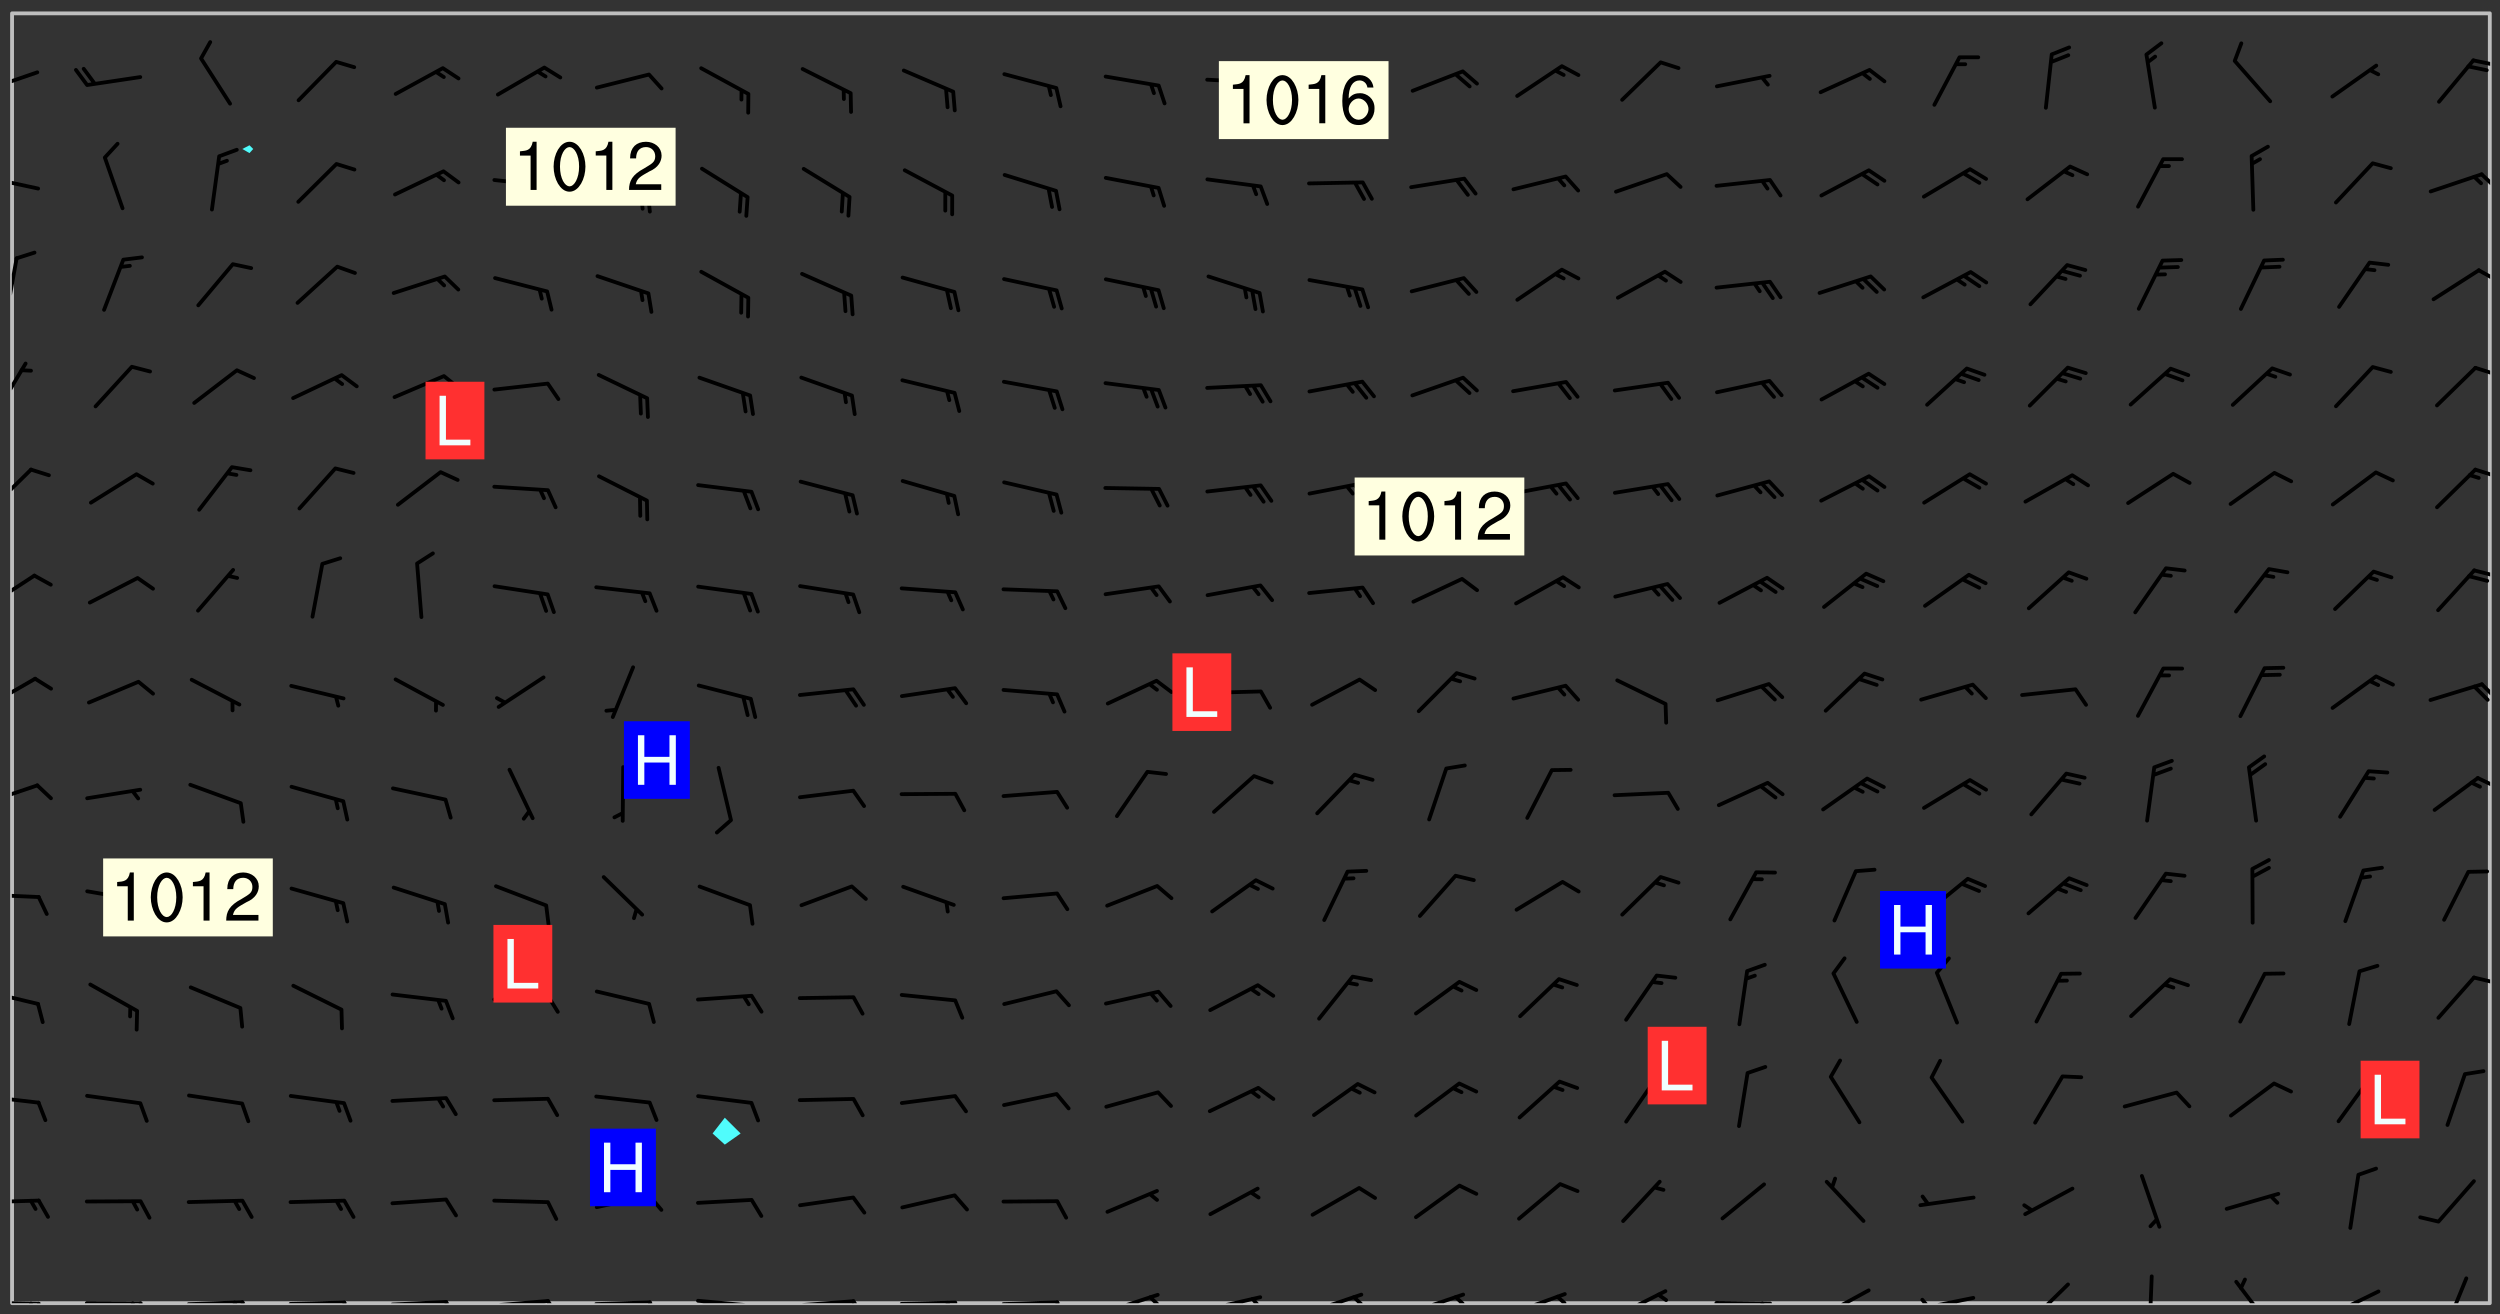 <svg xmlns="http://www.w3.org/2000/svg" role="img" xmlns:xlink="http://www.w3.org/1999/xlink" viewBox="142.45 309.95 326.84 171.84"><rect x="142.45" y="309.95" width="326.84" height="171.84" fill="#333333" stroke="none"/><defs><clipPath id="a"><path d="M144 311.672h1v168.656h-1zm0 0"/></clipPath><clipPath id="b"><path d="M144 311.672h324v168.656H144zm0 0"/></clipPath><clipPath id="c"><path d="M467 311.672h1v168.656h-1zm0 0"/></clipPath><clipPath id="d"><path d="M144 480h4v.328h-4zm0 0"/></clipPath><clipPath id="e"><path d="M147 480h2v.328h-2zm0 0"/></clipPath><clipPath id="f"><path d="M146 480h2v.328h-2zm0 0"/></clipPath><clipPath id="g"><path d="M153 480h9v.328h-9zm0 0"/></clipPath><clipPath id="h"><path d="M160 480h3v.328h-3zm0 0"/></clipPath><clipPath id="i"><path d="M159 480h2v.328h-2zm0 0"/></clipPath><clipPath id="j"><path d="M166 479h9v1.328h-9zm0 0"/></clipPath><clipPath id="k"><path d="M173 479h3v1.328h-3zm0 0"/></clipPath><clipPath id="l"><path d="M172 479h2v1.328h-2zm0 0"/></clipPath><clipPath id="m"><path d="M180 479h8v1.328h-8zm0 0"/></clipPath><clipPath id="n"><path d="M187 479h2v1.328h-2zm0 0"/></clipPath><clipPath id="o"><path d="M193 479h9v1.328h-9zm0 0"/></clipPath><clipPath id="p"><path d="M200 479h3v1.328h-3zm0 0"/></clipPath><clipPath id="q"><path d="M206 479h9v1.328h-9zm0 0"/></clipPath><clipPath id="r"><path d="M213 479h3v1.328h-3zm0 0"/></clipPath><clipPath id="s"><path d="M220 479h8v1.328h-8zm0 0"/></clipPath><clipPath id="t"><path d="M227 479h2v1.328h-2zm0 0"/></clipPath><clipPath id="u"><path d="M233 479h8v1.328h-8zm0 0"/></clipPath><clipPath id="v"><path d="M240 480h2v.328h-2zm0 0"/></clipPath><clipPath id="w"><path d="M246 479h9v1.328h-9zm0 0"/></clipPath><clipPath id="x"><path d="M253 479h3v1.328h-3zm0 0"/></clipPath><clipPath id="y"><path d="M260 479h8v1.328h-8zm0 0"/></clipPath><clipPath id="z"><path d="M266 480h2v.328h-2zm0 0"/></clipPath><clipPath id="A"><path d="M273 479h8v1.328h-8zm0 0"/></clipPath><clipPath id="B"><path d="M280 479h3v1.328h-3zm0 0"/></clipPath><clipPath id="C"><path d="M286 478h9v2.328h-9zm0 0"/></clipPath><clipPath id="D"><path d="M292 479h2v1.328h-2zm0 0"/></clipPath><clipPath id="E"><path d="M300 479h8v1.328h-8zm0 0"/></clipPath><clipPath id="F"><path d="M305 479h3v1.328h-3zm0 0"/></clipPath><clipPath id="G"><path d="M313 478h8v2.328h-8zm0 0"/></clipPath><clipPath id="H"><path d="M319 479h2v1.328h-2zm0 0"/></clipPath><clipPath id="I"><path d="M326 478h8v2.328h-8zm0 0"/></clipPath><clipPath id="J"><path d="M332 479h2v1.328h-2zm0 0"/></clipPath><clipPath id="K"><path d="M340 478h8v2.328h-8zm0 0"/></clipPath><clipPath id="L"><path d="M345 479h3v1.328h-3zm0 0"/></clipPath><clipPath id="M"><path d="M353 478h8v2.328h-8zm0 0"/></clipPath><clipPath id="N"><path d="M359 478h2v2.328h-2zm0 0"/></clipPath><clipPath id="O"><path d="M366 480h9v.328h-9zm0 0"/></clipPath><clipPath id="P"><path d="M372 480h2v.328h-2zm0 0"/></clipPath><clipPath id="Q"><path d="M380 478h8v2.328h-8zm0 0"/></clipPath><clipPath id="R"><path d="M380 480h2v.328h-2zm0 0"/></clipPath><clipPath id="S"><path d="M393 479h8v1.328h-8zm0 0"/></clipPath><clipPath id="T"><path d="M393 479h2v1.328h-2zm0 0"/></clipPath><clipPath id="U"><path d="M407 477h7v3.328h-7zm0 0"/></clipPath><clipPath id="V"><path d="M423 476h2v4.328h-2zm0 0"/></clipPath><clipPath id="W"><path d="M434 477h6v3.328h-6zm0 0"/></clipPath><clipPath id="X"><path d="M446 478h8v2.328h-8zm0 0"/></clipPath><clipPath id="Y"><path d="M446 480h3v.328h-3zm0 0"/></clipPath><clipPath id="Z"><path d="M461 476h5v4.328h-5zm0 0"/></clipPath><clipPath id="aa"><path d="M144 466h4v2h-4zm0 0"/></clipPath><clipPath id="ab"><path d="M144 453h4v2h-4zm0 0"/></clipPath><clipPath id="ac"><path d="M144 439h4v3h-4zm0 0"/></clipPath><clipPath id="ad"><path d="M465 437h3v2h-3zm0 0"/></clipPath><clipPath id="ae"><path d="M144 426h4v2h-4zm0 0"/></clipPath><clipPath id="af"><path d="M144 412h4v4h-4zm0 0"/></clipPath><clipPath id="ag"><path d="M466 411h2v2h-2zm0 0"/></clipPath><clipPath id="ah"><path d="M144 398h4v5h-4zm0 0"/></clipPath><clipPath id="ai"><path d="M466 399h2v3h-2zm0 0"/></clipPath><clipPath id="aj"><path d="M144 384h4v6h-4zm0 0"/></clipPath><clipPath id="ak"><path d="M465 384h3v2h-3zm0 0"/></clipPath><clipPath id="al"><path d="M144 371h3v6h-3zm0 0"/></clipPath><clipPath id="am"><path d="M465 371h3v2h-3zm0 0"/></clipPath><clipPath id="an"><path d="M144 357h3v7h-3zm0 0"/></clipPath><clipPath id="ao"><path d="M465 357h3v3h-3zm0 0"/></clipPath><clipPath id="ap"><path d="M144 343h1v8h-1zm0 0"/></clipPath><clipPath id="aq"><path d="M466 345h2v2h-2zm0 0"/></clipPath><clipPath id="ar"><path d="M144 332h4v3h-4zm0 0"/></clipPath><clipPath id="as"><path d="M466 332h2v3h-2zm0 0"/></clipPath><clipPath id="at"><path d="M144 319h4v3h-4zm0 0"/></clipPath><clipPath id="au"><path d="M465 317h3v2h-3zm0 0"/></clipPath><g id="av" clip-path="url(#clip1)"><path fill="#fff" fill-opacity="0" fill-rule="evenodd" d="M0 0h1000v1000H0zm0 0"/><path fill="#d3d3d3" fill-opacity="0" fill-rule="evenodd" d="M162.152 355.867l-.234.293.059.234.117.172.176.234.293.348.113.059.117-.172.059-.234.176-.176.465-.176h.699l.234.293.289.816.059.176.176.23.352.234.699.699.172.176.234.348.234.41.289.582.41.465.23.234.234.176.117.23.176.293.172 1.164v.234l.059.289.059.117.117.117.348.41.117.172.176.176.176.234.117.172.172.352.059.234.234.406.234-.059-.176.176-.059.93h-.582l-.234-.113-.348.113-.117.117-.059.293-.059.176-.117.172-.465.293-.059.234-.059.113v.645l.059.172v.41l.059.059v.406l.059.406.117.176.059.059.23.641-.059.293v.699l-.059.582v.234l-.059.23-.055.352v1.922l.055.117h.426l-.367.117-.023.352.891 1.168 1.742.539 1.34.359v.539l.09.809.535.715 1.52.27.891-.086.09 1.164.535.18 1.16-.18 2.055-.984 1.16-.363 1.879-.176 1.695-.18-.18.719-1.516.086-1.25.09-.805.27-1.074.809.27.719.535.898-.18.625-.266.809.266 1.078.625.898.805.18 1.25-.18-.266.723.098.504.055.293v.172l.059.293v.406l.176.117.352.117h.406l.293-.176.113-.117.059-.117.117-.23.059-.176.352-.465.23-.176.176-.059.176.059.059.176.117.988.055.469.059.172.117.234.176.059.816.059h.289l.117.234.059.406.059.352v1.105l.117.293.117.348.289.699.176.352.582.754.352.176.172.059.469.234.641.465.348.234.293.176.293.055.23.062.816.348.293.176.113.172.352.352.117.176.523.641v.289l.059.352v.348l.059.352.059.289.117.059.172.059h.176l.582.234.176.117.176.289.176.234.113.234.293.23.117.117v.41l.059.055.289.234.234.117.059.117.117.172.059.117.23.234.059.176.234.059.117.059-.117.113-.059.117v.117l-.117.293-.117.289v.582l.176.117.117.059.059.117.117.117.113.059.176.348.059.352.059.406v.176l-.059.176-.117.699v.172l.117.176.293.293h.406l.176.117.117.172.117.293v.234h-.527l-.23-.234h-.234l-.176.059-.059.699.059.348.117.176.176.41.117.23.289.469.176.055h.523l.234.059.758.641.059.293v.234l.059.059.23.348v.352l-.117.172v.293l.293.289.293.176.172.059.293.176.293.117.582.406.289.234.293.176.219.16.016.012.23.176.641.523.176.234.117.176.176.176.113.172v.641l.117.176.469.117.582.117.234.059.23.113.293.117.113.059.586.352.289.172.176.062.176.055.176.059.699.352.289.176.234.055.289.176.234.117.641.406.293.117.172.059.234.059.41.059.23.059.234.117.059.172-.41.176.469.059.059.293.113.234.176.055.234.059.176.059.406.117.641.234.117.172.059.234v.176l-.059.117-.059.406.234.234.117.059.348.117.641.23.176.117.289.117.176.176.234.465.582 1.105.176.176.348.176.176.117.352.117 1.047.523.234.059.465.113.293.059.465.176.758.582.234.234.348.465.176.176.289.234.816.699.293.176.289.289.293.176.293.289.695.641.176.176.293.234.289.234.469.289.641.582.348.234.234.293.348.348.352.465.934.992.348.406.117.176.234.059.113.117.645.176.23.113.234.059.293.176.23.117.934.699.406.406.234.176.406.176.234.117.816.348.348.234.234.117.293.289.23.117.758.352.352.172.23.059.293.117.234.059.871.176h.816l.469.23.172.059.875.699.465.117.293.059.176.059.23.059.469.059.348.059.352.059.406.059h.293l.172.059v.23l.176.176h.293l.348.059.352.059.699.117h.641l.465-.234.293-.176.172-.117.41-.172.289-.176.934-.465.469-.293.523-.293.465-.172.465-.176 1.051-.465.289-.117.41-.117.289-.117.527-.176 1.516-.699.582-.348.289-.059.293-.059.348-.117.875-.23.352-.117h.113l.234-.059.875-.234.234-.059h.812l.352-.059.816-.117.172-.059.352-.055.293-.059.23-.059.816-.176.176-.059h.348l.234-.059.465-.117.758-.172.234-.059h.348l.41-.117.289-.059 1.285-.059h.289l.41-.059.23-.059h.176l.875-.117h.406l.41-.117h.348l.352-.113.871-.059h1.75l1.047.289.41.117.289.117.352.117.289.117 1.051.172.289.059h.293l.293.059.172.059.41.059.172.059.117.059h.117l.117.059.352.059h.113l.41.066 1.922.395 1.926.395 1.52.449 1.695.719 2.145.805 1.605-.719 1.43-.805 1.16-1.078 1.25-.449 3.035-.719 1.875-.359 2.145-1.348 2.234-1.254 2.5-1.258 1.695-.449 1.785-.18 1.16-.27.625.539 1.34-.27.715-.988.984-1.344.445-.18.805-.359 1.875-.539 1.785-.449 1.25-.27 1.16-.09 1.699-.09 1.961-.27 1.25-.09h.539l.625-.09h.891l2.145-.18 2.41-.18 2.59-.09 1.695.18 1.609.09 1.43.359 1.16.719 1.875.988 1.16 1.527.266.715.629.09.355.898.535.539.535 1.527 1.074.359h.535l-.805.535.09 1.707.715 2.695.891.805.895.988.715 1.258 1.785.539 1.52-.18.355 1.344 1.609-.805.98-.539.27.27.316-.215.219-.145.801.449.449-.359h.355l.535-.27.539-.719.535-.27.625-.988 1.16.449.84.371 1.395.617 1.695-.18h1.605l1.785.09.18-1.707.535-1.344.805.27.492.848.402.406-.09.539v.359l.715.449.711-.27h1.43l.359.988.445 1.258.715 1.344 1.25.629 1.695.629.715-.18.18-.539.98-.09.449.359.086 1.258-.266.629-.535.18v.539l.715.984.266.539.984.988.801 1.078-.266.359-.09.898-.625 2.332-.355 2.066-.09 1.793-.18.719-.09.539v1.438l-.98 1.883-.359 1.707-.535.898-.805 1.168-.266.539 2.055 1.254.086.359-.355.539-.09-.18v.809l.09 1.438-.445.715-1.074.094-.266.715.535.898.805.719 1.16.809 1.34.27.445.359-.355.449-1.789-.09-1.25-.449-.715-.719-.625-.09-.176 3.59-.188 1.309h89.359V311.703h-55.27v49.082l.762.125 3.289.543 2.023 2.836v2.754l2.352.332 2.348.332h4.051l-1.379 4.16-2.023.707-2.023.703-.543.344-2.594 1.617-.188.117-2.023-2.078-.73-2.742-2.672-2.078-1.375-3.5-.066-.082-1.957-2.672 2.75-1.418v-49.082H294.422v91.414l.117.031.133.012.074.074.105.047.09.059.086.059.09.059.297.297.059.09.031.117.027.117.016.137-.031.117-.059.09-.059.086-.043.105-.047.102-.027.121v.145l.176.27.148.148.074.086.074.074.043.105.062.09.059.086.043.105.059.09.047.102.043.105.059.086.117.18.074.074.062.086.059.09.043.105.059.09.059.086.062.09.059.09.043.102.117.18.074.074.059.086.074.074.09.059.105.047h.148l.133-.016.133.016.102-.047.074-.074.047-.102-.016-.133v-.148l-.047-.105-.027-.117-.047-.102-.027-.121-.043-.102-.062-.09-.043-.102-.043-.105-.031-.117-.016-.133-.012-.137.086-.059.059-.086.121-.031.043.105.016.133v.117l.059.102.059.09.09.059.148.148.059.09.043.105-.012.102.086.059.105.047.086.059.09.059.074.074-.117.027-.105.047-.086.059-.074.074-.059.09-.062.086-.027.121-.047.102-.043.105-.031.117-.012.133-.016.133v.148l.027.117.047.105.043.102.059.09.074.074.09.059.074.074.09.059.059.09.043.105.047.102.117.031.133.016h.148l.117-.031.105.043.043.105.047.102.027.121L299.5 410l.027.117.031.121.027.117.105.043.102.047.133-.016.148.148.062.086.074.074.07.074.09.062.105.043.102.043.117.031.137.016.117-.031.074-.074.027-.117-.012-.133-.031-.121-.027-.117.043-.105h.117l.09.062.117.027h.148l.133.016h.148l.133.016.133-.016h.148l.133-.016.133-.012.137.012.117-.027.133-.016.191-.059-.059.176-.016.133-.027.121-.016.133-.059.086-.133.016-.105.047-.105.043-.117.031-.117.027-.266.031h-.148l-.133.016-.074.074.059.086.148.148.117.18.074.07.09.062.09.059.086.059.09.059.102.043.105.062.105.043.086.059.105.047.102.043.18.117.059.09-.043.102-.047.105.016.133.223.223.059.09.043.102.031.121.043.102.016.133.031.117.012.137.031.117.148.148.102.043.105.043.117.031.133.016.137.016h.117l.117-.031.09-.059.043-.105.047-.102.043-.105.031-.117.012-.133v-.148l-.012-.133-.016-.133-.031-.117-.043-.105-.047-.105-.043-.102-.043-.105-.016-.133.016-.133.027-.117.031-.117.027-.121.047-.102.09-.059.086-.062.074-.074.09-.059.223-.223.059-.086.074-.074.117-.18.059-.086v-.148l-.074-.074-.102-.047-.105-.043-.102-.043-.059-.09-.047-.105-.027-.117.09-.059.117-.031.102-.043.18-.117.148-.148.012-.133-.012-.105-.09-.059-.133.016h-.148l-.133.016-.133-.016-.121-.031-.086-.059-.074-.074-.059-.09-.062-.086-.117-.18-.059-.086.031-.121.086-.059.121-.031.059-.086v-.121l-.031-.117-.059-.09-.059-.086-.047-.105-.027-.117-.016-.133.059-.09.074-.074.09-.059.117-.18.074-.074.059-.086.148-.148.121-.031.133-.016.133.016.074.074.043.105.016.133-.031.117-.117.031-.133.012-.148.148-.043.105-.047.102-.027.121-.031.117v.148l.031.117.043.105.059.09.074.07.074.074.117.031.121.027.117-.027.133-.016h.117l.09.059.074.074.047.105.059.086.102.047.133.016.105.043.086.059-.012.105-.074.074-.18.117-.059.09-.09.059-.07.074-.074.074-.062.09-.027.117-.016.133.016.133-.016.133v.148l.016.133.027.117.031.121.074.074.09.059.086.059.09.059.117.031v.086l-.102.047-.09.059-.266.031-.117.027h-.148l-.105.043-.102.047-.059.09-.062.234-.012.133-.031.121-.016.133v.293l-.012.133.012.137.016.133.133.016.133.012.121.031.086.059.074.074.047.105.043.102.016.133v.445l-.016.133v.445l.031.266.027.117.016.133.031.117.086.211.031.266v.148l-.031.117-.027.117-.031.121-.027.117-.031.117-.031.121-.012.133-.016.133.09.059.117-.031.102.016.047.105-.031.266v.441l-.043.105-.047.105-.043.102-.043.105-.059.086-.031.121-.043.117-.031.117-.016.133.016.133.059.09.105.047.086.059.059.086-.012.137-.031.117-.043.102v.445l-.016.133v.148l-.031.117-.043.105-.027.117-.047.105-.043.102-.031.121-.027.117-.031.133-.031.117-.027.117-.043.105-.031.117-.031.121-.012.133-.016.133v.297l.027.117v.148l.047.398.027.117.059.09.121.031h.148l.133-.016.059.09v.117l-.059.09-.09.059-.102.043-.105.047-.09.059-.086.059-.137.016-.117-.031-.133-.016-.102.047-.062.086-.012.137-.016.133-.031.117-.027.117-.016.133-.031.121v.297l.016.133.031.117v.148l.012.133v.148l-.027.117-.047.102-.027.121-.031.117-.059.09-.074.074-.102.043-.105.047-.117.027-.121.031-.102-.047.059-.086.105-.047.027-.117.031-.117.027-.121.031-.117v-.148l.016-.133-.031-.117-.043-.105-.105.016-.074.074-.102.043-.09.062-.074.074-.043.102-.016.133-.031.117L304.25 426l-.031.117-.027.117-.031.121-.027.117-.031.117-.043.105-.09.059h-.09l-.117-.031-.031-.086.016-.137-.031-.117v-.148l-.012-.133v-.148l-.062-.234-.027-.121-.043-.102-.047-.105-.059-.086-.059-.09-.043-.105-.062-.086-.148-.148-.07-.074-.105-.047-.105-.043-.102-.043-.297-.297-.09-.074-.086-.059-.105-.043-.09-.062-.086-.059-.105-.043-.09-.059-.086-.062-.074-.07-.105-.047-.086-.059-.105-.043-.09-.062-.102-.043-.105-.043-.086-.059-.105-.047-.105-.043-.102-.047-.09-.059-.102-.043-.105-.043-.09-.062-.117-.027-.133-.016-.133.016H299.75l-.133.016-.117-.031-.09-.059-.074-.074-.09-.059-.102-.047h-.148l-.121-.027-.102-.043-.074-.074-.117-.18-.09-.059-.102-.043-.09-.062-.105-.043-.09-.059-.086-.059-.105-.047-.059-.086-.059-.09-.043-.105-.047-.102-.074-.074-.086-.059-.074-.074-.09-.059-.223-.223-.043-.105-.031-.266.105-.043h.145l.105.043.074.074.09.059.086.059.105.047.09.059.148.148.07.074.148.148.062.086.074.074.086.059.074.074.09.062.09.059.086.059.27.176.102.047.105.043.102.043.047-.074.059-.086.074-.074.07-.074.105.043.074.074.059.09.043.102.047.105.043.105.121.027.117-.027.074-.09.043-.105.059-.09.074-.074.105-.043.117-.027.133.012.09.059.148.148.059.09.043.105.047.102.043.105.043.102.105.047.105.043.133.016.086-.059.059-.09.074-.074.105-.043.117.027.105.047.102.043.105.043.102.047.18.117v.117l-.016.133.016.133.016.137.059.086.102.047.121.027.117.031h.148l.117-.031.059-.09.18-.117.059-.09.074-.074.059-.086.117-.18.18-.117.117.031.09.059.043.074-.016.133v.117l.09.059h.148l.133-.016.133-.012.266-.031.105-.043.117-.031.121-.027.074-.074.07-.074.062-.09-.016-.105-.047-.102-.102-.043-.105-.016-.117.027-.266.031h-.148l-.074-.074-.09-.059-.117-.031-.117-.027-.133-.016h-.148l-.133.016h-.297l-.105-.047-.148-.148-.043-.102-.059-.09.223-.223.086-.059.105-.043.117-.031.133-.016.133.016.137.016.102.043.133-.012.09-.062.102-.043.062-.09-.047-.102-.09-.059-.117-.031-.102-.043-.059-.09-.062-.09v-.117l.016-.133.105-.047.074-.07v-.121l-.09-.059-.031-.117.09-.059.074-.074.043-.105.059-.09.047-.102.016-.133v-.148l-.047-.105-.043-.102-.09-.059-.133-.016-.102-.043-.137-.016-.117-.031h-.445l-.133-.016-.133-.012-.133-.016-.117-.031h-.148l-.133-.016-.133-.012-.266-.031-.121-.043-.086-.059-.074-.074v-.148l.012-.133.105-.047.102-.043.133-.016h.152l.133-.016h.293l.121.031.102.043.09.059.234.062.121-.047.09-.059.102-.043.133-.016.105.043.102.047.133.012.121-.027h.145l.121-.031.117-.027.105-.047.074-.074.086-.059.148-.148.059-.086.047-.105.027-.117.016-.105-.102-.043-.09-.059-.117-.031-.105-.043-.09-.062-.074-.086-.074-.074-.102-.043-.105-.047-.102-.043-.059-.09-.047-.102-.086-.211-.062-.086-.059-.09-.074-.074-.086-.059h-.27l-.117.031-.09.059-.102.043-.133.016-.105-.016-.027-.117-.062-.09-.117-.031-.102-.043-.148-.148-.031-.117-.016-.105.074-.074.18-.117.117-.027.117-.031.137.016.102.043.105.043.102.047.105.043.117.031.133.016.117.027.133.016.105-.016.09-.059-.074-.074-.105-.043-.074-.074-.074-.09-.148-.148-.086-.059-.09-.059-.074-.074-.09-.059-.102-.047-.121-.027-.102-.047-.105-.043-.117-.031-.102-.043-.121-.031h-.148l-.117.031-.105.043-.086.062-.18.117-.086.059-.09.059-.105.047-.086.059-.105.043-.102.043-.105.047-.074.074-.059.09-.059.086-.047.105-.059.086-.074.074-.133-.012-.117-.031h-.117l-.074.074-.09.059-.074.074-.09.059-.086.059-.105.047-.102.043-.137.016-.102-.043-.148-.148-.105-.047h-.086l-.105.047-.102.043-.121.031-.117-.031-.074-.074v-.117l.031-.121.074-.07.059-.09.074-.074.117-.031.105-.043h.293l.133-.016.137-.016.102-.043.09-.059.102-.047.09-.059.133-.012.09.059.133.012.09-.059.086-.059.105-.043.09-.059.086-.062.09-.059.148-.148.059-.086.059-.09.105-.043.133-.016.117.027.121.031.059-.059.059-.09.031-.266.027-.117.105.012.133.016.102-.043.09-.059.059-.09.074-.074.059-.09.047-.102.012-.133-.012-.133-.047-.105-.148-.148-.059-.09-.059-.086-.043-.105v-.445l.016-.133v-.148l.012-.133-.059-.059-.09.059-.102-.043-.18-.117-.086-.059-.062-.09-.059-.09-.074-.074-.086-.059-.121.031-.102.012-.105.047-.086.059-.105.043-.148.148-.09.059-.086.059-.09.062-.105.043-.133.016v-.121l.105-.043.117-.031.074-.07.043-.105v-.148l-.027-.117-.148-.148-.133-.016h-.148l-.117.031-.105.043-.102.043-.09.062-.117.027-.074-.074.012-.133-.043-.102-.043-.105-.09-.059-.117.027-.121.031-.117.031-.102.043-.121.031-.102.043-.105.043-.09.059-.102.016v-.117l.016-.133-.059-.09-.074.043-.148.148-.059.09-.074.074-.047.105-.043.102-.074.074-.059.09-.074.074-.059.086-.074.074-.09.062-.074.07-.074.074-.102.016-.133.016-.105-.043v-.121l.148-.148.043-.102.059-.09.047-.102.043-.105.059-.09.031-.117.043-.102.031-.121.027-.117.047-.105.043-.102.043-.105.074-.07.09-.062.09-.059.102-.043h.297l.266-.031.105-.043-.074-.074-.117-.031-.105-.043-.09-.059-.102-.047-.09-.059-.102-.043-.105-.043-.09-.062-.086-.059-.105-.043-.102-.043-.121-.031-.117-.031-.102-.043L297.5 410.25l-.102-.043-.09-.059-.043-.105-.016-.133.102-.043.133-.016.137.016.133-.016.102-.043.059-.09.016-.105-.09-.059-.074-.074-.102-.043-.09-.059-.148-.148-.043-.105-.016-.133v-.293l-.059-.09-.09-.059-.074-.074-.043-.105-.031-.117-.059-.09-.074-.074-.117-.027-.074-.074-.09-.059-.09-.062-.086-.059-.074-.074-.059-.086-.047-.105-.086-.059-.148-.148-.195-.059-.133.016-.102.043-.074.074-.047.102-.043.105-.059.09-.059.086-.297.297-.09.059h-.086l-.062-.086-.043-.105.031-.117.059-.09.027-.117-.012-.133-.09-.062-.105.047-.117.027-.117.031-.27.176-.102.047-.117.027-.105.047-.09.059-.102.043-.059-.086-.047-.105.016-.133.047-.105.07-.074.074-.07.059-.09v-.148l-.043-.105h-.238l-.102.047-.031.117-.027.117-.031.121-.074.043-.133.016-.074-.047-.043-.102-.043-.105-.047-.102-.043-.105-.121.031-.102.043-.133.016-.117.031-.105.043-.09.059-.102.047-.121.027-.133.016-.102-.043-.059-.09-.047-.105-.043-.102-.043-.105v-.117l.059-.09.086-.059.18-.117.102-.047.105-.043.105-.059.102-.043.09-.062.102-.043.105-.059.102-.047.09-.059.105-.043.102-.043.09-.062.102-.043.137-.016.117.031.102.043.121.031.102.043.105.047.102.043.105.043.102.047.105.043.102.043.105.047.086.059.105.043.117.031.105.043.102.047.09.059.105.043.102.043.105.047.117.027.102.047.121.027h.148l.086-.059.016-.102.059-.09-.027-.117-.074-.074-.117-.18-.074-.074-.09-.074-.18-.117-.086-.059-.105-.043-.102-.047-.27-.176-.059-.09-.074-.074-.059-.09-.043-.102-.031-.117-.016-.137v-.562l-.012-.133-.016-.133-.031-.117-.016-.133-.012-.133-.031-.121-.223-.223-.059-.086-.016-.105.031-.117.133-.016v-91.414H172.992v1.453l-.059.234-.352 1.051-.172.523-.117.348-.176.41-.117.172-.234.293-.23.059h-.352l-.117.059-.23.406v.293l.117.176.23.23.117.234.641.758.293.465.176.234.23.352.234.348.641.816.176.465.172.41.117.695.176.469.117 1.398.059.465v.875l.117 1.047v4.781l-.059.465-.352 1.281-.176.523-.113.41-.352.93L172.934 336l-.234.582-.117.176-.172.348-.176.406-.352.816-.059.293-.113.293-.117.289-.059.176-.117.875-.059.406-.059.117-.059.176-.059.172-.23.527-.117.172v.234l-.117.234-.059.172-.176.586v.289l-.059.176v.293l-.059.113-.059.527v.172l-.055.234v2.621l-.176.816-.117.176-.176.234-.117.172-.113.234-.586.934-.23.289-.293.465-.176.234-.289.352-.352.699-.113.23-.176.41-.176.23-.406.527-.816.699-.293.172-.289.234-.176.117-.176.176-.523.406-.527.176-.172.176-.234.055-.641.176h-.758m12.211 31.023l-1.074.449.359.895 1.25-.715.445-.539-.98-.09"/><path fill="#d3d3d3" fill-opacity="0" fill-rule="evenodd" d="M201.508 416.598h-.895l.449.629.98.359.805-.09.445-.988-.176.09-.715-.355-.895.355m154.621 59.07l-.059-.523v-.293l.113-.293.059-.23.469-.469h.113l.117-.113.117-.059h.176l.234-.059h.348l.234.059.117.059.23.172.059.176.117.582v.293l-.117.176-.172.289-.176.176-.527.523-.23.234-.117.059h-.176l-.117-.059-.406-.293-.176-.117-.117-.059-.059-.113-.055-.117m6.641-10.957l-.059-.172v-1.109l.059-.172.176-.059.172-.059h.176l.234-.059.117.059.059.699-.059.172-.117.176-.117.059-.234.523-.113.059h-.234l-.059-.117m9.613-14.391l-.117-.176v-.699l.293-.875.117-.172.176-.352.113-.23.117-.293.352-.758.117-.23.172-.234h.176l.117-.059h.641l.117.059.234.234.172.113.352.293.117.117.113.176v.113l.117.059.117.117v.699l-.059.176v.23l-.059.176-.348 1.051-.117.23-.117.234-.117.059-.23.234-.641.289h-.875l-.41-.117-.641-.465"/><path fill="none" stroke="#bebebe" stroke-linecap="round" stroke-linejoin="round" stroke-miterlimit="10" stroke-width=".5" d="M467.957 311.695H144.027v168.625h323.93v-168.625"/><g clip-path="url(#a)"><path fill="#fff" fill-opacity="0" fill-rule="evenodd" d="M144 475.891v4.438h.004H144V311.672h.004H144v164.219"/></g><g clip-path="url(#b)"><path fill="#fff" fill-opacity="0" fill-rule="evenodd" d="M144.004 480.328V311.672h31.062v17.27l-.938.484.938.539.488-.539-.488-.484v-17.27h62.141v144.406l-1.598 2.059 1.598 1.457 2.07-1.457-2.07-2.059V311.672h230.789v168.656H144.004"/></g><path fill="#50fcfc" fill-rule="evenodd" d="M175.066 329.965l-.938-.539.938-.484.488.484-.488.539m62.141 129.629l-1.598-1.457 1.598-2.059 2.07 2.059-2.07 1.457"/><g clip-path="url(#c)"><path fill="#fff" fill-opacity="0" fill-rule="evenodd" d="M467.996 480.328H468V311.672h-.004H468v168.656h-.004"/></g><g clip-path="url(#d)"><path fill="none" stroke="#000" stroke-linecap="round" stroke-linejoin="round" stroke-miterlimit="10" stroke-width=".5" d="M147.512 480.395l-7.023-.133"/></g><g clip-path="url(#e)"><path fill="none" stroke="#000" stroke-linecap="round" stroke-linejoin="round" stroke-miterlimit="10" stroke-width=".5" d="M147.512 480.395l1.113 2.191"/></g><g clip-path="url(#f)"><path fill="none" stroke="#000" stroke-linecap="round" stroke-linejoin="round" stroke-miterlimit="10" stroke-width=".5" d="M146.492 480.375l.555 1.094"/></g><g clip-path="url(#g)"><path fill="none" stroke="#000" stroke-linecap="round" stroke-linejoin="round" stroke-miterlimit="10" stroke-width=".5" d="M160.828 480.344l-7.027-.031"/></g><g clip-path="url(#h)"><path fill="none" stroke="#000" stroke-linecap="round" stroke-linejoin="round" stroke-miterlimit="10" stroke-width=".5" d="M160.828 480.344l1.141 2.172"/></g><g clip-path="url(#i)"><path fill="none" stroke="#000" stroke-linecap="round" stroke-linejoin="round" stroke-miterlimit="10" stroke-width=".5" d="M159.805 480.34l.574 1.086"/></g><g clip-path="url(#j)"><path fill="none" stroke="#000" stroke-linecap="round" stroke-linejoin="round" stroke-miterlimit="10" stroke-width=".5" d="M174.141 480.203l-7.023.25"/></g><g clip-path="url(#k)"><path fill="none" stroke="#000" stroke-linecap="round" stroke-linejoin="round" stroke-miterlimit="10" stroke-width=".5" d="M174.141 480.203l1.23 2.125"/></g><g clip-path="url(#l)"><path fill="none" stroke="#000" stroke-linecap="round" stroke-linejoin="round" stroke-miterlimit="10" stroke-width=".5" d="M173.121 480.238l.613 1.062"/></g><g clip-path="url(#m)"><path fill="none" stroke="#000" stroke-linecap="round" stroke-linejoin="round" stroke-miterlimit="10" stroke-width=".5" d="M187.457 480.238l-7.023.18"/></g><g clip-path="url(#n)"><path fill="none" stroke="#000" stroke-linecap="round" stroke-linejoin="round" stroke-miterlimit="10" stroke-width=".5" d="M187.457 480.238l1.207 2.137"/></g><g clip-path="url(#o)"><path fill="none" stroke="#000" stroke-linecap="round" stroke-linejoin="round" stroke-miterlimit="10" stroke-width=".5" d="M200.77 480.16l-7.02.336"/></g><g clip-path="url(#p)"><path fill="none" stroke="#000" stroke-linecap="round" stroke-linejoin="round" stroke-miterlimit="10" stroke-width=".5" d="M200.77 480.16l1.254 2.109"/></g><g clip-path="url(#q)"><path fill="none" stroke="#000" stroke-linecap="round" stroke-linejoin="round" stroke-miterlimit="10" stroke-width=".5" d="M214.078 480.035l-7.004.59"/></g><g clip-path="url(#r)"><path fill="none" stroke="#000" stroke-linecap="round" stroke-linejoin="round" stroke-miterlimit="10" stroke-width=".5" d="M214.078 480.035l1.328 2.062"/></g><g clip-path="url(#s)"><path fill="none" stroke="#000" stroke-linecap="round" stroke-linejoin="round" stroke-miterlimit="10" stroke-width=".5" d="M227.402 480.219l-7.023.223"/></g><g clip-path="url(#t)"><path fill="none" stroke="#000" stroke-linecap="round" stroke-linejoin="round" stroke-miterlimit="10" stroke-width=".5" d="M227.402 480.219l1.219 2.129"/></g><g clip-path="url(#u)"><path fill="none" stroke="#000" stroke-linecap="round" stroke-linejoin="round" stroke-miterlimit="10" stroke-width=".5" d="M240.703 480.648l-6.996-.641"/></g><g clip-path="url(#v)"><path fill="none" stroke="#000" stroke-linecap="round" stroke-linejoin="round" stroke-miterlimit="10" stroke-width=".5" d="M240.703 480.648l.949 2.262"/></g><g clip-path="url(#w)"><path fill="none" stroke="#000" stroke-linecap="round" stroke-linejoin="round" stroke-miterlimit="10" stroke-width=".5" d="M254.023 480.066l-7.008.527"/></g><g clip-path="url(#x)"><path fill="none" stroke="#000" stroke-linecap="round" stroke-linejoin="round" stroke-miterlimit="10" stroke-width=".5" d="M254.023 480.066l1.312 2.07"/></g><g clip-path="url(#y)"><path fill="none" stroke="#000" stroke-linecap="round" stroke-linejoin="round" stroke-miterlimit="10" stroke-width=".5" d="M267.348 480.242l-7.023.172"/></g><g clip-path="url(#z)"><path fill="none" stroke="#000" stroke-linecap="round" stroke-linejoin="round" stroke-miterlimit="10" stroke-width=".5" d="M266.324 480.266l.605 1.07"/></g><g clip-path="url(#A)"><path fill="none" stroke="#000" stroke-linecap="round" stroke-linejoin="round" stroke-miterlimit="10" stroke-width=".5" d="M280.664 480.215l-7.023.227"/></g><g clip-path="url(#B)"><path fill="none" stroke="#000" stroke-linecap="round" stroke-linejoin="round" stroke-miterlimit="10" stroke-width=".5" d="M280.664 480.215l1.219 2.129"/></g><g clip-path="url(#C)"><path fill="none" stroke="#000" stroke-linecap="round" stroke-linejoin="round" stroke-miterlimit="10" stroke-width=".5" d="M293.805 479.23l-6.676 2.195"/></g><g clip-path="url(#D)"><path fill="none" stroke="#000" stroke-linecap="round" stroke-linejoin="round" stroke-miterlimit="10" stroke-width=".5" d="M292.832 479.551l.887.848"/></g><g clip-path="url(#E)"><path fill="none" stroke="#000" stroke-linecap="round" stroke-linejoin="round" stroke-miterlimit="10" stroke-width=".5" d="M307.207 479.543l-6.852 1.57"/></g><g clip-path="url(#F)"><path fill="none" stroke="#000" stroke-linecap="round" stroke-linejoin="round" stroke-miterlimit="10" stroke-width=".5" d="M306.211 479.773l.801.926"/></g><g clip-path="url(#G)"><path fill="none" stroke="#000" stroke-linecap="round" stroke-linejoin="round" stroke-miterlimit="10" stroke-width=".5" d="M320.426 479.207l-6.66 2.242"/></g><g clip-path="url(#H)"><path fill="none" stroke="#000" stroke-linecap="round" stroke-linejoin="round" stroke-miterlimit="10" stroke-width=".5" d="M319.457 479.535l.891.844"/></g><g clip-path="url(#I)"><path fill="none" stroke="#000" stroke-linecap="round" stroke-linejoin="round" stroke-miterlimit="10" stroke-width=".5" d="M333.738 479.199l-6.652 2.258"/></g><g clip-path="url(#J)"><path fill="none" stroke="#000" stroke-linecap="round" stroke-linejoin="round" stroke-miterlimit="10" stroke-width=".5" d="M332.77 479.527l.895.84"/></g><g clip-path="url(#K)"><path fill="none" stroke="#000" stroke-linecap="round" stroke-linejoin="round" stroke-miterlimit="10" stroke-width=".5" d="M347.027 479.129l-6.602 2.402"/></g><g clip-path="url(#L)"><path fill="none" stroke="#000" stroke-linecap="round" stroke-linejoin="round" stroke-miterlimit="10" stroke-width=".5" d="M346.066 479.477l.914.82"/></g><g clip-path="url(#M)"><path fill="none" stroke="#000" stroke-linecap="round" stroke-linejoin="round" stroke-miterlimit="10" stroke-width=".5" d="M360.18 478.75l-6.277 3.156"/></g><g clip-path="url(#N)"><path fill="none" stroke="#000" stroke-linecap="round" stroke-linejoin="round" stroke-miterlimit="10" stroke-width=".5" d="M359.266 479.211l1.004.707"/></g><g clip-path="url(#O)"><path fill="none" stroke="#000" stroke-linecap="round" stroke-linejoin="round" stroke-miterlimit="10" stroke-width=".5" d="M373.871 480.367l-7.027-.078"/></g><g clip-path="url(#P)"><path fill="none" stroke="#000" stroke-linecap="round" stroke-linejoin="round" stroke-miterlimit="10" stroke-width=".5" d="M372.848 480.355l.562 1.09"/></g><g clip-path="url(#Q)"><path fill="none" stroke="#000" stroke-linecap="round" stroke-linejoin="round" stroke-miterlimit="10" stroke-width=".5" d="M380.586 482.012l6.168-3.367"/></g><g clip-path="url(#R)"><path fill="none" stroke="#000" stroke-linecap="round" stroke-linejoin="round" stroke-miterlimit="10" stroke-width=".5" d="M381.484 481.523l-1.023-.676"/></g><g clip-path="url(#S)"><path fill="none" stroke="#000" stroke-linecap="round" stroke-linejoin="round" stroke-miterlimit="10" stroke-width=".5" d="M393.543 481.023l6.887-1.391"/></g><g clip-path="url(#T)"><path fill="none" stroke="#000" stroke-linecap="round" stroke-linejoin="round" stroke-miterlimit="10" stroke-width=".5" d="M394.543 480.82l-.777-.945"/></g><g clip-path="url(#U)"><path fill="none" stroke="#000" stroke-linecap="round" stroke-linejoin="round" stroke-miterlimit="10" stroke-width=".5" d="M407.789 482.785l5.023-4.914"/></g><g clip-path="url(#V)"><path fill="none" stroke="#000" stroke-linecap="round" stroke-linejoin="round" stroke-miterlimit="10" stroke-width=".5" d="M423.477 483.84l.281-7.023"/></g><g clip-path="url(#W)"><path fill="none" stroke="#000" stroke-linecap="round" stroke-linejoin="round" stroke-miterlimit="10" stroke-width=".5" d="M434.809 477.527l4.242 5.602"/></g><path fill="none" stroke="#000" stroke-linecap="round" stroke-linejoin="round" stroke-miterlimit="10" stroke-width=".5" d="M435.426 478.344l.52-1.113"/><g clip-path="url(#X)"><path fill="none" stroke="#000" stroke-linecap="round" stroke-linejoin="round" stroke-miterlimit="10" stroke-width=".5" d="M447.09 481.867l6.316-3.078"/></g><g clip-path="url(#Y)"><path fill="none" stroke="#000" stroke-linecap="round" stroke-linejoin="round" stroke-miterlimit="10" stroke-width=".5" d="M448.008 481.418l-.992-.719"/></g><g clip-path="url(#Z)"><path fill="none" stroke="#000" stroke-linecap="round" stroke-linejoin="round" stroke-miterlimit="10" stroke-width=".5" d="M462.234 483.582l2.652-6.508"/></g><g clip-path="url(#aa)"><path fill="none" stroke="#000" stroke-linecap="round" stroke-linejoin="round" stroke-miterlimit="10" stroke-width=".5" d="M147.512 466.91l-7.023.207"/></g><path fill="none" stroke="#000" stroke-linecap="round" stroke-linejoin="round" stroke-miterlimit="10" stroke-width=".5" d="M147.512 466.91l1.215 2.129m-2.238-2.102l.609 1.066m13.73-1.008l-7.027.035m7.027-.035l1.164 2.16M159.805 467l.582 1.082m13.754-1.16l-7.023.184m7.023-.184l1.211 2.133m-2.23-2.105l.605 1.066m13.73-1.098l-7.023.191m7.023-.191l1.211 2.133m-2.234-2.105l.605 1.066m13.727-1.246l-7.012.496m7.012-.496l1.301 2.082m12.02-1.734l-7.023-.199m7.023.199l1.09 2.199m12.145-3.055l-6.859 1.512m6.859-1.512l1.594 1.867m11.801-1.305l-7.016.387m7.016-.387l1.27 2.102m12.012-2.414l-6.953 1.012m6.953-1.012l1.453 1.977m11.809-2.262l-6.848 1.582m6.848-1.582l1.609 1.852m11.797-1.086l-7.027.051m7.027-.051l1.168 2.156m11.871-3.496l-6.473 2.73m5.531-2.332l.949.773m13.16-1.477l-6.184 3.34m5.285-2.852l1.023.68m13.145-1.25l-6.09 3.504m6.09-3.504l2.078 1.305m11.035-1.617l-5.688 4.129m5.688-4.129l2.207 1.078m10.953-1.277l-5.375 4.527m5.375-4.527l2.277.918m10.742-1.227l-4.785 5.145m4.09-4.395l1.184.316m13.156-.719l-5.441 4.449m13.629-4.785l4.809 5.121m-4.109-4.379l.398-1.16m11.145 3.477l6.957-.996m-5.945.852l-.723-.992m13.414 2.309l6.18-3.34m-5.281 2.855l-1.02-.68m17.672 2.816l-2.293-6.645m1.961 5.676l-.836.898m16.711-4.23l-6.746 1.957m5.766-1.672l.855.879m10.594-3.66l-1.055 6.949m1.055-6.949l2.312-.812m8.16 6.93l4.633-5.285m-4.633 5.285l-2.391-.562"/><g clip-path="url(#ab)"><path fill="none" stroke="#000" stroke-linecap="round" stroke-linejoin="round" stroke-miterlimit="10" stroke-width=".5" d="M147.488 454.105l-6.977-.816"/></g><path fill="none" stroke="#000" stroke-linecap="round" stroke-linejoin="round" stroke-miterlimit="10" stroke-width=".5" d="M147.488 454.105l.895 2.289m12.414-2.211l-6.961-.969m6.961.969l.84 2.305m12.469-2.266l-6.949-1.051m6.949 1.051l.812 2.316m12.508-2.371l-6.961-.938m6.961.938l.852 2.301m-1.863-2.438l.426 1.152m13.93-1.672l-7.02.375m7.02-.375l1.266 2.102m-2.289-2.047l.637 1.051m13.703-1.016l-7.023.191m7.023-.191l1.211 2.137m12.086-1.645l-6.984-.789m6.984.789l.898 2.281m12.41-2.238l-6.973-.879m6.973.879l.871 2.297m12.469-2.812l-7.023.156m7.023-.156l1.203 2.141m12.086-2.52l-6.969.914m6.969-.914l1.422 2m11.848-2.266l-6.879 1.445m6.879-1.445l1.57 1.883m11.691-2.102l-6.77 1.883m6.77-1.883l1.688 1.781m11.41-2.363l-6.336 3.047m6.336-3.047l1.977 1.453m-2.898-1.008l.988.727m12.945-1.68l-5.73 4.062m5.73-4.062l2.195 1.098m-3.027-.508l1.094.551m13.008-1.207l-5.641 4.191m5.641-4.191l2.219 1.055m-3.039-.445l1.109.527m12.82-1.387l-5.227 4.695m5.227-4.695l2.305.84m-3.066-.156l1.152.418m12.305-1.648l-3.988 5.785m3.988-5.785l2.438.285m-3.016.559l1.219.141m11.242-1.559l-1.121 6.938m1.121-6.938l2.32-.793m8.559 1.289l3.746 5.945m-3.746-5.945l1.219-2.129m11.961 2.219l4.02 5.766m-4.02-5.766l1.121-2.184m15.992 2.043l-3.578 6.047m3.578-6.047l2.453.109m12.469 2.004l-6.789 1.82m6.789-1.82l1.672 1.797m11.066-2.984l-5.637 4.195m5.637-4.195l2.219 1.051m10.344-1.797l-4.133 5.684m4.133-5.684l2.43.344m9.961-.824l-2.281 6.648m2.281-6.648l2.422-.387"/><g clip-path="url(#ac)"><path fill="none" stroke="#000" stroke-linecap="round" stroke-linejoin="round" stroke-miterlimit="10" stroke-width=".5" d="M147.418 441.199l-6.836-1.633"/></g><path fill="none" stroke="#000" stroke-linecap="round" stroke-linejoin="round" stroke-miterlimit="10" stroke-width=".5" d="M147.418 441.199l.617 2.379m12.34-1.469l-6.121-3.449m6.121 3.449l-.059 2.453m-.832-2.957l-.027 1.227m14.418-1.102l-6.488-2.695m6.488 2.695l.234 2.441m12.984-2.227l-6.297-3.125m6.297 3.125l.066 2.453m13.59-3.598l-6.98-.832m6.98.832l.887 2.285m-1.902-2.406l.445 1.141m13.902-1.672l-7.012.469m7.012-.469l1.293 2.086m11.934-1.039l-6.836-1.621m6.836 1.621l.621 2.371m12.781-3.43l-7.012.492m7.012-.492l1.301 2.082m-2.32-2.008l.648 1.039m13.695-.922l-7.027.113m7.027-.113l1.184 2.148m12.113-1.738l-6.992-.711m6.992.711l.926 2.27m12.305-3.461l-6.824 1.672m6.824-1.672l1.637 1.832m11.695-1.77l-6.855 1.547m6.855-1.547l1.598 1.859m-2.598-1.633l.801.93m13.199-2.012l-6.227 3.258m6.227-3.258l2.023 1.387m-2.93-.914l1.012.695m12.289-2.285l-4.387 5.492m4.387-5.492l2.41.453m-3.051.348l1.207.227m13.395-.348l-5.68 4.137m5.68-4.137l2.207 1.07m-3.031-.469l1.102.535m12.738-1.496l-5.082 4.852m5.082-4.852l2.332.77m-3.07-.062l1.164.383m12.348-1.555l-3.996 5.781m3.996-5.781l2.438.285m-3.02.559l1.219.141m11.188-1.57l-1.016 6.953m1.016-6.953l2.312-.824m-2.461 1.836l1.156-.414m10.277-.289l3.043 6.336m-3.043-6.336l1.453-1.977m12.066 1.891l2.637 6.512m-2.637-6.512l1.574-1.883m14.668 2.016l-3.219 6.246m3.219-6.246l2.453-.035m-2.922.941l1.227-.016m13.504-.18l-5.109 4.824m5.109-4.824l2.324.781m-3.07-.082l1.164.395m11.945-1.809l-3.207 6.254m3.207-6.254l2.453-.039m9.93-.285l-1.344 6.898m1.344-6.898l2.348-.715m12.621 1.531l-4.652 5.266"/><g clip-path="url(#ad)"><path fill="none" stroke="#000" stroke-linecap="round" stroke-linejoin="round" stroke-miterlimit="10" stroke-width=".5" d="M465.887 437.75l2.387.574"/></g><g clip-path="url(#ae)"><path fill="none" stroke="#000" stroke-linecap="round" stroke-linejoin="round" stroke-miterlimit="10" stroke-width=".5" d="M147.512 427.227l-7.023-.316"/></g><path fill="none" stroke="#000" stroke-linecap="round" stroke-linejoin="round" stroke-miterlimit="10" stroke-width=".5" d="M147.512 427.227l1.051 2.215m12.215-1.777l-6.926-1.191m6.926 1.191l.77 2.328m12.402-1.773l-6.641-2.301m6.641 2.301l.379 2.422m-1.344-2.758l.191 1.211m14.152-1.07l-6.766-1.91m6.766 1.91l.52 2.398m-1.504-2.676l.258 1.199m14.004-.797l-6.688-2.16m6.688 2.16l.43 2.418m-1.406-2.73l.215 1.207m14.012-.719l-6.562-2.512m6.562 2.512l.301 2.438m12.246-1.238l-5.027-4.91m4.297 4.195l-.344 1.18M240.5 428.289l-6.59-2.438m6.59 2.438l.328 2.43m12.984-4.879l-6.582 2.457m6.582-2.457l1.836 1.629m11.496.785l-6.617-2.371m5.652 2.027l.176 1.215m14.293-2.367l-6.996.625m6.996-.625l1.344 2.055m11.742-3.031l-6.539 2.574m6.539-2.574l1.867 1.594m11.039-2.348l-5.719 4.082m5.719-4.082l2.195 1.094m-3.027-.5l1.098.547m11.715-2.266l-3.051 6.332m3.051-6.332l2.453-.098m-2.898 1.02l1.227-.047m13.34-.336l-4.664 5.258m4.664-5.258l2.387.574m11.602.234l-6.012 3.637m6.012-3.637l2.109 1.254m10.711-1.895l-5.02 4.918m5.02-4.918l2.34.742m-3.07-.027l1.168.371m12.062-1.703l-3.391 6.152m3.391-6.152l2.453.035m-2.945.859l1.227.02m12.285-1.062l-2.797 6.449m2.797-6.449l2.445-.191m12.191 1.191l-5.441 4.449m5.441-4.449l2.262.945m-3.055-.297l2.266.945m11.785-1.664l-5.324 4.59m5.324-4.59l2.285.891m-3.062-.223l2.289.891m-3.062-.223l1.145.445m13.047-2.383l-3.977 5.793m3.977-5.793l2.438.277m-3.016.566l1.219.137m10.668-1.598l.035 7.027m-.035-7.027l2.16-1.164m-2.156 2.188l2.16-1.164m12.348.344l-2.359 6.621m2.359-6.621l2.426-.359m-2.77 1.324l1.215-.18m12.852-.609l-3.172 6.27m3.172-6.27l2.453-.051"/><g clip-path="url(#af)"><path fill="none" stroke="#000" stroke-linecap="round" stroke-linejoin="round" stroke-miterlimit="10" stroke-width=".5" d="M147.328 412.629l-6.656 2.25"/></g><path fill="none" stroke="#000" stroke-linecap="round" stroke-linejoin="round" stroke-miterlimit="10" stroke-width=".5" d="M147.328 412.629l1.785 1.684m11.672-1.117l-6.938 1.117m5.926-.957l.742.98m13.414.621l-6.602-2.41m6.602 2.41l.34 2.43m13.059-2.688l-6.766-1.891m6.766 1.891l.527 2.398m-1.512-2.672l.262 1.195m14.09-1.133l-6.871-1.469m6.871 1.469l.676 2.359m10.719.074l-3.031-6.34M211.652 416l-.73.988m12.938.277l.062-7.027m-.055 6.008l-1.09.562m15.238.363l-1.621-6.836m1.621 6.836l-1.844 1.621m17.836-5.469l-6.973.859m6.973-.859l1.41 2.008m11.93-1.602l-7.027.047m7.027-.047l1.168 2.156m12.137-2.406l-7.004.547m7.004-.547l1.316 2.07m10.488-4.691l-3.984 5.789m3.984-5.789l2.438.281m11.504.27l-5.238 4.684m5.238-4.684l2.305.848m10.832-1.031l-4.879 5.055m4.879-5.055l2.359.676m-3.07.059l1.18.34m11.527-1.879l-2.242 6.66m2.242-6.66l2.422-.398m11.383.605l-3.219 6.25m3.219-6.25l2.453-.031m12.762 2.996l-7.02.32m7.02-.32l1.25 2.109m11.75-3.41l-6.391 2.922m6.391-2.922l1.949 1.492m-2.879-1.066l1.949 1.492m11.977-2.477l-5.75 4.039m5.75-4.039l2.188 1.109m-3.023-.523l2.188 1.109m-3.027-.52l1.098.555m14.023-1.535l-6.012 3.645m6.012-3.645l2.105 1.258m-2.98-.727l2.109 1.254m11.363-2.629l-4.578 5.332m4.578-5.332l2.395.539m-3.062.238l2.395.535m9.77-2.129l-.938 6.965m.938-6.965l2.301-.852m-2.438 1.867l2.301-.852m10.211-.164l.941 6.965m-.941-6.965l1.996-1.43m-1.859 2.445l1.992-1.434m13.523.926l-3.73 5.953m3.73-5.953l2.445.172m-2.988.691l1.223.09m13.594-.062l-5.652 4.172"/><g clip-path="url(#ag)"><path fill="none" stroke="#000" stroke-linecap="round" stroke-linejoin="round" stroke-miterlimit="10" stroke-width=".5" d="M466.387 411.668l2.215 1.059"/></g><path fill="none" stroke="#000" stroke-linecap="round" stroke-linejoin="round" stroke-miterlimit="10" stroke-width=".5" d="M465.566 412.273l1.105.531"/><g clip-path="url(#ah)"><path fill="none" stroke="#000" stroke-linecap="round" stroke-linejoin="round" stroke-miterlimit="10" stroke-width=".5" d="M147.043 398.684l-6.086 3.512"/></g><path fill="none" stroke="#000" stroke-linecap="round" stroke-linejoin="round" stroke-miterlimit="10" stroke-width=".5" d="M147.043 398.684l2.082 1.301m11.43-.902l-6.48 2.715m6.48-2.715l1.902 1.555m11.289 1.422l-6.234-3.242m5.328 2.773l.012 1.227m14.512-1.559l-6.836-1.641m5.84 1.402l.309 1.188m13.676-.098l-6.184-3.34m5.285 2.852l-.008 1.23m8.195-.48l5.871-3.863m-5.016 3.301l-1.078-.59m15.145 2.473l2.656-6.504m-2.27 5.559l-1.223.121m18.883-1.555l-6.809-1.746m6.809 1.746l.578 2.383m-1.57-2.637l.578 2.383m13.82-3.375l-6.988.746m6.988-.746l1.375 2.031m-2.395-1.922l1.375 2.031m12.938-2.289l-6.949 1.039m6.949-1.039l1.461 1.973m-2.469-1.82l.73.984m13.621-.328l-7.004-.578m7.004.578l.969 2.254m-1.988-2.336l.484 1.125m13.531-2.82l-6.367 2.977m6.367-2.977l1.961 1.477m-2.887-1.043l.98.738m13.59.223l-7.023.191m7.023-.191l1.211 2.133m11.695-3.684l-6.207 3.293m6.207-3.293l2.035 1.375m10.656-2.219l-4.957 4.98m4.957-4.98l2.348.711m-3.07.012l1.176.355m13.793.57l-6.824 1.68m6.824-1.68l1.637 1.828m-2.629-1.582l.82.914m13.234 1.223l-6.316-3.086m6.316 3.086l.082 2.453m13.426-5.055L367.008 401.5m6.699-2.121l1.75 1.715m-2.727-1.406l1.754 1.715m11.727-3.391l-5.078 4.855m5.078-4.855l2.332.77m-3.07-.062l2.328.77m12.559-.031l-6.746 1.961m6.746-1.961l1.711 1.762m-2.691-1.477l.855.883m13.559-.562l-6.984.75m6.984-.75l1.379 2.031m10.105-4.75l-3.324 6.191m3.324-6.191l2.453.008m-2.938.891l1.23.008m12.488-.949l-3.16 6.273m3.16-6.273l2.453-.055m-2.914.969l2.453-.055m12.586.215l-5.688 4.125m5.688-4.125l2.207 1.078m-3.035-.477l1.105.539m13.555-.105l-6.719 2.055"/><g clip-path="url(#ai)"><path fill="none" stroke="#000" stroke-linecap="round" stroke-linejoin="round" stroke-miterlimit="10" stroke-width=".5" d="M466.922 399.41l1.734 1.734"/></g><path fill="none" stroke="#000" stroke-linecap="round" stroke-linejoin="round" stroke-miterlimit="10" stroke-width=".5" d="M465.945 399.711l1.734 1.734"/><g clip-path="url(#aj)"><path fill="none" stroke="#000" stroke-linecap="round" stroke-linejoin="round" stroke-miterlimit="10" stroke-width=".5" d="M146.945 385.203l-5.891 3.84"/></g><path fill="none" stroke="#000" stroke-linecap="round" stroke-linejoin="round" stroke-miterlimit="10" stroke-width=".5" d="M146.945 385.203l2.145 1.188m11.352-.875l-6.25 3.215m6.25-3.215l2.012 1.402m10.473-2.457l-4.59 5.324m3.922-4.547l1.195.27m11.137-1.84l-1.289 6.91m1.289-6.91l2.34-.734m10.047.688l.566 7.004m-.566-7.004l2.066-1.324m15.004 5.359l-6.945-1.066m6.945 1.066l.812 2.316m-1.82-2.473l.809 2.316m13.535-2.297l-6.984-.793m6.984.793l.898 2.281m-1.914-2.398l.449 1.145m13.871-.945l-6.961-.957m6.961.957l.844 2.305m-1.859-2.441l.848 2.301m13.473-2.094l-6.941-1.098m6.941 1.098l.797 2.32m-1.809-2.48l.398 1.16m13.961-1.289l-7.008-.516m7.008.516l.988 2.242m-2.008-2.32l.496 1.125m13.844-1.176l-7.02-.262m7.02.262l1.07 2.207m-2.09-2.246l.535 1.105m13.766-1.711l-6.953 1.027m6.953-1.027l1.457 1.977m-2.469-1.828l.73.988m13.578-1.258l-6.914 1.27m6.914-1.27l1.523 1.922m-2.531-1.738l.762.961m13.598-.867l-6.988.715m6.988-.715l1.367 2.039m-2.383-1.934l.684 1.02m13.336-2.258l-6.363 2.98m6.363-2.98l1.961 1.473m11.238-1.691l-6.137 3.422m6.137-3.422l2.062 1.328m-2.953-.832l1.031.664m13.523-.277l-6.832 1.652m6.832-1.652l1.629 1.836m-2.625-1.594l1.629 1.836m-2.621-1.598l.812.918m14.184-2.211l-6.215 3.277m6.215-3.277l2.027 1.379m-2.934-.902l2.031 1.379m-2.934-.902l1.016.691m13.758-2.184l-5.516 4.355m5.516-4.355l2.246.988m-3.051-.352l2.25.984m-3.051-.352l1.125.492m13.906-1.613l-5.738 4.059m5.738-4.059l2.191 1.102m-3.027-.512l2.191 1.105m11.699-2.016l-5.219 4.703m5.219-4.703l2.309.836m-3.066-.152l1.152.418m12.32-1.633l-4.02 5.762m4.02-5.762l2.438.293m-3.02.543l1.215.148m12.828-.879l-4.309 5.551m4.309-5.551l2.418.422m-3.043.387l1.207.211m13.102-.691l-5.043 4.895m5.043-4.895l2.332.754m-3.066-.043l1.168.379m12.723-1.242l-4.727 5.199"/><g clip-path="url(#ak)"><path fill="none" stroke="#000" stroke-linecap="round" stroke-linejoin="round" stroke-miterlimit="10" stroke-width=".5" d="M465.926 384.523l2.379.605"/></g><path fill="none" stroke="#000" stroke-linecap="round" stroke-linejoin="round" stroke-miterlimit="10" stroke-width=".5" d="M465.238 385.281l2.379.605"/><g clip-path="url(#al)"><path fill="none" stroke="#000" stroke-linecap="round" stroke-linejoin="round" stroke-miterlimit="10" stroke-width=".5" d="M146.504 371.344l-5.008 4.93"/></g><path fill="none" stroke="#000" stroke-linecap="round" stroke-linejoin="round" stroke-miterlimit="10" stroke-width=".5" d="M146.504 371.344l2.34.738m11.453-.133l-5.961 3.719m5.961-3.719l2.125 1.227m10.352-2.152l-4.285 5.57m4.285-5.57l2.418.406m-3.043.402l1.211.207m12.93-.848l-4.691 5.234m4.691-5.234l2.383.59m11.379-.105l-5.582 4.266m5.582-4.266l2.23 1.02m11.801 1.34l-7.012-.453m7.012.453l1.008 2.238m-2.027-2.305l.504 1.117m13.457.312l-6.266-3.18m6.266 3.18l.047 2.453m-.957-2.914l.043 2.453m14.535-3.148l-6.973-.871m6.973.871l.875 2.293m-1.891-2.418l.875 2.293m13.367-1.711l-6.797-1.781m6.797 1.781l.566 2.391m-1.555-2.648l.566 2.387m13.715-2.043l-6.75-1.953m6.75 1.953l.504 2.402m-1.484-2.688l.25 1.203m14.094-1.098l-6.848-1.594m6.848 1.594l.629 2.371m-1.625-2.605l.629 2.371m13.773-2.871l-7.027-.125m7.027.125l1.109 2.188m-2.133-2.207l1.113 2.188m13.199-2.633l-6.98.805m6.98-.805l1.395 2.023m-2.41-1.906l1.395 2.02m-2.41-1.902l.699 1.012m14.605-1.516l-6.895 1.344m6.895-1.344l1.547 1.906m-2.547-1.711l1.543 1.906m-2.547-1.711l.77.953m14.539-1.41l-6.871 1.477m6.871-1.477l1.582 1.875m-2.582-1.66l1.582 1.875M331.848 373.5l.789.938m14.543-1.281l-6.906 1.305m6.906-1.305l1.535 1.914m-2.543-1.727l1.535 1.914m-2.539-1.723l.77.957m14.57-1.254l-6.934 1.141m6.934-1.141l1.488 1.949M359.5 373.402l1.488 1.953m-2.496-1.785l.742.973m14.512-1.656l-6.781 1.844m6.781-1.844l1.68 1.789m-2.664-1.52l1.68 1.789m-2.668-1.523l.84.895m14.188-2.105l-6.258 3.195m6.258-3.195l2.012 1.406m-2.922-.941l2.012 1.406m-2.922-.941l1.004.703m13.984-1.895l-5.965 3.719m5.965-3.719l2.121 1.227m-2.988-.688l2.121 1.23m12.141-1.637l-6.121 3.453m6.121-3.453l2.066 1.32m-2.957-.816l1.031.66m13.059-1.348l-5.895 3.82m5.895-3.82l2.148 1.188m11.086-1.312l-5.73 4.066m5.73-4.066l2.191 1.102m11.074-1.164l-5.633 4.195m5.633-4.195l2.219 1.047m10.789-1.41l-5.016 4.922"/><g clip-path="url(#am)"><path fill="none" stroke="#000" stroke-linecap="round" stroke-linejoin="round" stroke-miterlimit="10" stroke-width=".5" d="M466.07 371.348l2.34.742"/></g><path fill="none" stroke="#000" stroke-linecap="round" stroke-linejoin="round" stroke-miterlimit="10" stroke-width=".5" d="M465.34 372.062l1.172.371"/><g clip-path="url(#an)"><path fill="none" stroke="#000" stroke-linecap="round" stroke-linejoin="round" stroke-miterlimit="10" stroke-width=".5" d="M145.797 357.477l-3.594 6.035"/></g><path fill="none" stroke="#000" stroke-linecap="round" stroke-linejoin="round" stroke-miterlimit="10" stroke-width=".5" d="M145.273 358.352l1.227.062m13.188-.512l-4.746 5.18m4.746-5.18l2.379.617m11.355-.16l-5.582 4.27m5.582-4.27l2.23 1.02m11.469-.387l-6.352 3.004m6.352-3.004l1.969 1.465m-2.891-1.027l.98.73m13.312-1.043l-6.465 2.75m6.465-2.75l1.91 1.543m11.664-.559l-6.984.785m6.984-.785l1.387 2.023m11.602-.109l-6.332-3.047m6.332 3.047l.102 2.453m-1.02-2.895l.098 2.449m14.285-2.367l-6.629-2.328m6.629 2.328l.371 2.426m-1.336-2.766l.371 2.426m13.906-2.074l-6.621-2.352m6.621 2.352l.359 2.426m-1.324-2.766l.18 1.211m14.203-1.223l-6.828-1.648m6.828 1.648l.613 2.375m-1.605-2.613l.305 1.188m14.043-1.141l-6.91-1.262m6.91 1.262l.746 2.336m-1.75-2.52l.742 2.336m13.605-2.336l-6.969-.898m6.969.898l.867 2.297m-1.879-2.426l.863 2.297m-1.879-2.43l.434 1.148m14.934-1.512l-7.016.352m7.016-.352l1.262 2.105m-2.281-2.055l1.258 2.105m-2.281-2.055l.633 1.055m14.672-1.621l-6.91 1.285m6.91-1.285l1.527 1.918m-2.531-1.73l1.527 1.918m-2.535-1.73l.766.957m14.422-1.848l-6.633 2.316m6.633-2.316L335.531 361m-2.77-1.328l1.805 1.664m12.621-1.449l-6.922 1.211m6.922-1.211l1.508 1.938m-2.516-1.762L347.688 362m12.832-2.012L353.562 361m6.957-1.012l1.449 1.977m-2.461-1.832l1.449 1.98m12.832-2.363l-6.867 1.484m6.867-1.484l1.586 1.875m-2.582-1.656l1.582 1.871m12.379-3.031l-6.164 3.371m6.164-3.371l2.051 1.348m-2.949-.859l2.051 1.348m-2.945-.855l1.023.672m13.598-2.336l-5.191 4.738m5.191-4.738l2.309.82m-3.066-.133l2.312.824m-3.066-.133l1.156.41m13.559-1.906l-4.969 4.969m4.969-4.969l2.348.719m-3.07.004l2.348.719m-3.07.004l1.172.359m13.719-1.668l-5.227 4.695m5.227-4.695l2.305.844m-3.066-.16l2.305.844m11.734-1.566l-5.156 4.773m5.156-4.773l2.32.809m-3.07-.113l1.16.402m12.73-1.273l-4.805 5.129m4.805-5.129l2.367.637m11.059-.527l-5.027 4.91"/><g clip-path="url(#ao)"><path fill="none" stroke="#000" stroke-linecap="round" stroke-linejoin="round" stroke-miterlimit="10" stroke-width=".5" d="M466.074 358.039l2.34.742"/></g><g clip-path="url(#ap)"><path fill="none" stroke="#000" stroke-linecap="round" stroke-linejoin="round" stroke-miterlimit="10" stroke-width=".5" d="M144.625 343.719l-1.25 6.918"/></g><path fill="none" stroke="#000" stroke-linecap="round" stroke-linejoin="round" stroke-miterlimit="10" stroke-width=".5" d="M144.625 343.719l2.336-.746m11.613.926l-2.52 6.559m2.52-6.559l2.434-.301m-2.801 1.254l1.219-.148m13.465-.215l-4.52 5.379m4.52-5.379l2.398.512m11.254-.188l-5.195 4.734m5.195-4.734l2.309.824m11.75.461l-6.684 2.16m6.684-2.16l1.766 1.707m-2.738-1.395l.883.855m13.465.785l-6.805-1.746m6.805 1.746l.578 2.387m-1.566-2.641l.289 1.195m13.941-.684l-6.656-2.258m6.656 2.258l.395 2.418m-1.363-2.75l.195 1.211m13.836-.309l-6.152-3.398m6.152 3.398l-.039 2.453m-.855-2.949l-.039 2.453m14.387-2.238l-6.43-2.84m6.43 2.84l.18 2.445m-1.113-2.859l.18 2.449m14.242-2.516l-6.773-1.879m6.773 1.879l.527 2.398m-1.516-2.672l.531 2.398m13.82-2.324l-6.871-1.48m6.871 1.48l.668 2.359m-1.668-2.574l.672 2.359m13.648-2.172l-6.883-1.426m6.883 1.426l.688 2.355m-1.688-2.562l.688 2.355m-1.691-2.562l.348 1.176m14.875-.395l-6.688-2.16m6.688 2.16l.43 2.418m-1.402-2.73l.43 2.414m-1.402-2.73l.215 1.207m15.16-1.043l-6.918-1.23m6.918 1.23l.754 2.336m-1.762-2.516l.754 2.336m-1.758-2.512l.375 1.164m14.898-2.289l-6.809 1.73m6.809-1.73l1.648 1.812m-2.641-1.562l1.652 1.816m12.16-3.168l-5.82 3.938m5.82-3.938l2.168 1.148m-3.016-.578l1.086.574m13.242-.879l-6.152 3.402m6.152-3.402l2.055 1.34m-2.949-.844l1.027.668m13.598.152l-6.984.77m6.984-.77l1.383 2.027m-2.398-1.914l1.383 2.023m-2.398-1.914l.691 1.016m14.508-1.934l-6.688 2.16m6.688-2.16l1.762 1.707m-2.734-1.391l1.762 1.707m-2.734-1.395l.879.855m14.137-2.059l-6.199 3.309m6.199-3.309l2.035 1.367m-2.938-.887l2.035 1.371m-2.938-.887l1.02.684m13.402-2.559l-4.805 5.129m4.805-5.129l2.371.645m-3.07.102l2.371.645m-3.07.102l1.184.32m12.684-2.398l-3.109 6.301m3.109-6.301l2.449-.074m-2.902.992l2.453-.078m-2.906.992l1.227-.035m12.957-1.812l-3.039 6.336m3.039-6.336l2.453-.102m-2.895 1.023l2.453-.102m11.781-.547L448.25 350.07m3.992-5.785l2.438.285m-3.02.559l1.219.141m13.641.016l-5.918 3.789"/><g clip-path="url(#aq)"><path fill="none" stroke="#000" stroke-linecap="round" stroke-linejoin="round" stroke-miterlimit="10" stroke-width=".5" d="M466.52 345.285l2.141 1.203"/></g><g clip-path="url(#ar)"><path fill="none" stroke="#000" stroke-linecap="round" stroke-linejoin="round" stroke-miterlimit="10" stroke-width=".5" d="M140.566 333.121l6.867 1.48"/></g><path fill="none" stroke="#000" stroke-linecap="round" stroke-linejoin="round" stroke-miterlimit="10" stroke-width=".5" d="M156.156 330.547l2.316 6.633m-2.316-6.633l1.664-1.801m13.285 1.637l-.949 6.961m.949-6.961l2.301-.852m-2.441 1.863l1.152-.426m14.324.422l-4.992 4.945m4.992-4.945l2.344.727m11.645.23l-6.34 3.031m6.34-3.031l1.973 1.457m-2.895-1.016l.988.727m13.57.727l-6.984-.758m6.984.758l.914 2.281m-1.93-2.391l.91 2.277m13.188-1.234l-6.516-2.625m6.516 2.625l.262 2.438m-1.207-2.82l.258 2.441m13.727-1.512l-5.965-3.719m5.965 3.719l-.168 2.449m-.699-2.992l-.168 2.449m14.363-1.93l-5.992-3.672m5.992 3.672l-.148 2.449m-.723-2.984l-.148 2.449m14.441-2.098l-6.203-3.305m6.203 3.305l-.004 2.453m-.898-2.934l-.004 2.453m14.477-2.586l-6.715-2.078m6.715 2.078l.461 2.41m-1.438-2.711l.461 2.41m13.926-2.492l-6.902-1.312m6.902 1.312l.727 2.344m-1.73-2.535l.363 1.172m13.988-1.176l-6.969-.922m6.969.922l.855 2.297M306.25 334.188l.43 1.152m13.93-1.543l-7.027.133m7.027-.133l1.191 2.145m-2.215-2.125l1.191 2.145m13.102-2.656l-6.938 1.117m6.938-1.117l1.484 1.953m-2.492-1.793l1.48 1.957m12.789-2.395l-6.828 1.672m6.828-1.672l1.633 1.832m-2.629-1.59l.816.918m13.402-1.473l-6.645 2.297m6.645-2.297l1.797 1.672m11.688-.906l-6.984.766m6.984-.766l1.383 2.027m-2.398-1.914l.691 1.012m13.25-2.391l-6.203 3.297m6.203-3.297l2.035 1.371m-2.938-.891l2.035 1.371m12.098-2l-6.035 3.594m6.035-3.594l2.098 1.273m-2.977-.75l2.102 1.27m11.863-2.137l-5.574 4.281m5.574-4.281l2.23 1.016m-3.043-.391l1.117.508m11.867-2.098l-3.293 6.211m3.293-6.211h2.453m-2.93.906l1.227-.004m10.809-1.309l.223 7.023m-.223-7.023l2.129-1.223m-2.098 2.246l1.062-.613m14.734.539l-4.805 5.125m4.805-5.125l2.371.641m11.871.801l-6.66 2.238"/><g clip-path="url(#as)"><path fill="none" stroke="#000" stroke-linecap="round" stroke-linejoin="round" stroke-miterlimit="10" stroke-width=".5" d="M466.891 332.742l1.785 1.688"/></g><path fill="none" stroke="#000" stroke-linecap="round" stroke-linejoin="round" stroke-miterlimit="10" stroke-width=".5" d="M465.922 333.07l.891.844"/><g clip-path="url(#at)"><path fill="none" stroke="#000" stroke-linecap="round" stroke-linejoin="round" stroke-miterlimit="10" stroke-width=".5" d="M140.676 321.691l6.648-2.285"/></g><path fill="none" stroke="#000" stroke-linecap="round" stroke-linejoin="round" stroke-miterlimit="10" stroke-width=".5" d="M153.84 321.066l6.949-1.039m-6.949 1.039l-1.461-1.973m2.473 1.824l-1.461-1.973m15.344-1.355l3.793 5.914m-3.793-5.914l1.199-2.137m16.473 2.586l-4.922 5.02m4.922-5.02l2.352.695m11.586.125l-6.164 3.375m6.164-3.375l2.051 1.348m-2.949-.855l1.027.672m13.141-1.242l-6.074 3.531m6.074-3.531l2.086 1.297m-2.969-.781l1.043.648m13.523-.254l-6.816 1.711m6.816-1.711l1.645 1.824m11.348.715l-6.168-3.363m6.168 3.363l-.023 2.453m-.875-2.941l-.012 1.227m14.281-.84l-6.277-3.16m6.277 3.16l.051 2.453m-.965-2.914l.027 1.227m14.293-.961l-6.461-2.77m6.461 2.77l.203 2.445m-1.145-2.852l.207 2.445m14.215-2.52l-6.793-1.809m6.793 1.809l.555 2.391m-1.543-2.656l.277 1.195m14.094-1.246L287 319.957m6.93 1.18l.773 2.328m-1.781-2.5l.387 1.164m13.98-1.398l-7.016-.363m7.016.363l1.039 2.223m-2.059-2.277l.52 1.113m13.805-1.582l-6.996.684m6.996-.684l1.355 2.043m-2.375-1.945l1.359 2.047m12.754-3.074l-6.551 2.543m6.551-2.543l1.855 1.602m-2.809-1.23l1.855 1.602m12.059-2.652l-5.848 3.898m5.848-3.898l2.16 1.164m-3.012-.594l1.082.578m12.68-1.648l-5.035 4.898m5.035-4.898l2.336.75m11.906 1.016l-6.891 1.371m5.891-1.172l.773.949m13.293-1.922l-6.395 2.914m6.395-2.914l1.949 1.492m-2.879-1.066l.973.746m11.719-2.82l-3.285 6.211m3.285-6.211l2.453-.004m-2.93.906h1.227m11.309-1.289l-.77 6.984m.77-6.984l2.277-.906m-2.391 1.922l2.277-.906m10.215-.086l1.102 6.941m-1.102-6.941l1.957-1.477m-1.797 2.484l.98-.738m10.406.562l4.637 5.277m-4.637-5.277l.863-2.297m17.641 2.91l-5.742 4.051m4.906-3.465l1.094.555m12.434-1.82l-4.492 5.406"/><g clip-path="url(#au)"><path fill="none" stroke="#000" stroke-linecap="round" stroke-linejoin="round" stroke-miterlimit="10" stroke-width=".5" d="M465.809 317.844l2.402.5"/></g><path fill="none" stroke="#000" stroke-linecap="round" stroke-linejoin="round" stroke-miterlimit="10" stroke-width=".5" d="M465.152 318.633l2.402.496"/><path fill="#00f" fill-rule="evenodd" d="M219.582 467.648h8.617V457.504h-8.617v10.145"/><path fill="azure" fill-rule="evenodd" d="M221.414 459.336h.832v2.824h3.289v-2.824h.832v6.48h-.832v-2.918h-3.289v2.918h-.832v-6.48"/><path fill="#ff3030" fill-rule="evenodd" d="M451.07 458.773h7.691V448.625h-7.691v10.148"/><path fill="azure" fill-rule="evenodd" d="M452.902 450.457h.832v5.742h3.195v.738h-4.027v-6.48"/><path fill="#ff3030" fill-rule="evenodd" d="M357.863 454.332h7.695V444.188h-7.695v10.145"/><path fill="azure" fill-rule="evenodd" d="M359.699 446.02h.832v5.738h3.191V452.5h-4.023v-6.48"/><path fill="#ff3030" fill-rule="evenodd" d="M206.961 441.02h7.691V430.871h-7.691v10.148"/><path fill="azure" fill-rule="evenodd" d="M208.793 432.707h.832v5.738h3.195v.738h-4.027v-6.477"/><path fill="#00f" fill-rule="evenodd" d="M388.238 436.578h8.617v-10.145h-8.617v10.145"/><path fill="azure" fill-rule="evenodd" d="M390.07 428.266h.836v2.824h3.285v-2.824h.832v6.48h-.832v-2.914h-3.285v2.914h-.836v-6.48"/><path fill="#00f" fill-rule="evenodd" d="M224.02 414.387h8.617v-10.145h-8.617v10.145"/><path fill="azure" fill-rule="evenodd" d="M225.852 406.074h.836v2.824h3.285v-2.824h.832v6.48h-.832v-2.914h-3.285v2.914h-.836v-6.48"/><path fill="#ff3030" fill-rule="evenodd" d="M295.727 405.512h7.695v-10.145h-7.695v10.145"/><path fill="azure" fill-rule="evenodd" d="M297.559 397.199h.836v5.738h3.191v.742h-4.027v-6.48"/><path fill="#ff3030" fill-rule="evenodd" d="M198.082 370.004h7.695v-10.145h-7.695v10.145"/><path fill="azure" fill-rule="evenodd" d="M199.918 361.691h.832v5.738h3.195v.742h-4.027v-6.48"/><path fill="#ffffe0" fill-rule="evenodd" d="M319.551 382.57h22.184v-10.191h-22.184v10.191"/><path fill-rule="evenodd" d="M323.051 374.211h.512v6.293h-.789v-4.488h-1.387v-.555l.559-.066.25-.051.23-.09.203-.145.176-.207.141-.297.105-.395m4.812 0l.23.02.219.055.211.09.195.121.184.148.172.176.301.422.242.492.18.547.113.578.039.59-.039.594-.113.586-.18.555-.242.5-.301.43-.172.18-.184.152-.195.125-.211.09-.219.059-.23.02-.227-.02-.219-.059-.211-.09-.195-.125-.184-.152-.172-.18-.301-.43-.242-.5-.18-.555-.113-.586-.039-.594h.836l.027.566.082.504.125.441.164.375.191.301.211.223.223.137.223.047.227-.047.223-.137.211-.223.191-.301.164-.375.125-.441.082-.504.027-.566-.027-.559-.082-.5-.125-.438-.164-.363-.191-.293-.211-.215-.223-.133-.227-.043-.223.043-.223.133-.211.215-.191.293-.164.363-.125.438-.082.5-.027.559h-.836l.039-.59.113-.578.18-.547.242-.492.301-.422.172-.176.184-.148.195-.121.211-.09.219-.055.227-.02m5.094 0h.508v6.293h-.785v-4.488h-1.391v-.555l.562-.066.25-.051.23-.09.203-.145.176-.207.141-.297.105-.395m2.824 2.176h.785l.02-.316.059-.285.102-.254.141-.215.18-.176.223-.129.266-.078.309-.027.238.02.223.062.203.102.18.141.148.172.113.207.074.234.023.266-.023.27-.062.223-.113.191-.152.172-.203.164-.246.164-.633.391-.539.312-.438.316-.348.324-.262.336-.191.352-.125.371-.066.391-.023.418h4.211v-.738h-3.332l.086-.285.113-.234.148-.203.188-.18.23-.172.277-.176.719-.418.414-.203.344-.23.281-.254.219-.266.164-.277.113-.285.062-.285.02-.281-.039-.383-.121-.348-.191-.309-.25-.262-.301-.215-.348-.156-.379-.098-.406-.035-.434.031-.398.102-.355.164-.305.234-.25.305-.184.375-.117.445-.039.52"/><path fill="#ffffe0" fill-rule="evenodd" d="M208.594 336.844h22.18v-10.191h-22.18v10.191"/><path fill-rule="evenodd" d="M212.094 328.484h.508v6.297h-.785v-4.492h-1.391v-.555l.559-.066.254-.051.23-.09.203-.141.172-.211.145-.297.105-.395m4.812 0l.23.02.219.055.207.09.195.121.184.148.172.176.305.422.242.492.18.547.109.578.039.594-.039.59-.109.586-.18.555-.242.5-.305.43-.172.18-.184.152-.195.125-.207.09-.219.059-.23.02-.23-.02-.219-.059-.207-.09-.195-.125-.184-.152-.172-.18-.305-.43-.242-.5-.18-.555-.109-.586-.039-.59h.832l.031.562.078.504.129.445.16.375.191.297.211.223.223.137.227.047.227-.047.223-.137.211-.223.191-.297.16-.375.129-.445.082-.504.027-.562-.027-.562-.082-.5-.129-.438-.16-.363-.191-.293-.211-.215-.223-.133-.227-.043-.227.043-.223.133-.211.215-.191.293-.16.363-.129.438-.078.5-.031.562h-.832l.039-.594.109-.578.18-.547.242-.492.305-.422.172-.176.184-.148.195-.121.207-.09.219-.055.23-.02m5.09 0h.512v6.297h-.789v-4.492h-1.387v-.555l.559-.066.254-.051.227-.09.207-.141.172-.211.141-.297.105-.395m2.824 2.176h.789l.02-.316.059-.285.098-.254.141-.215.184-.172.223-.129.266-.082.305-.027.238.02.227.062.203.102.18.141.148.172.113.207.07.234.027.266-.023.27-.066.223-.109.191-.156.172-.199.164-.246.164-.637.391-.535.312-.438.316-.348.324-.266.336-.188.352-.125.371-.07.391-.02.422h4.211v-.742h-3.332l.082-.285.113-.234.148-.203.188-.18.23-.172.277-.176.719-.414.414-.207.348-.23.281-.25.219-.27.164-.277.109-.285.066-.285.02-.281-.043-.383-.121-.348-.188-.309-.25-.262-.305-.211-.344-.16-.383-.098-.406-.035-.434.035-.398.098-.355.164-.305.234-.246.305-.188.375-.113.445-.043.52"/><path fill="#ffffe0" fill-rule="evenodd" d="M155.934 432.371h22.18v-10.191H155.934v10.191"/><path fill-rule="evenodd" d="M159.43 424.012h.512v6.297h-.789v-4.488h-1.387v-.559l.559-.062.254-.055.227-.09.203-.141.176-.211.141-.293.105-.398m4.816 0l.227.02.219.059.211.09.195.117.184.152.172.176.301.418.242.492.184.547.109.582.039.59-.039.594-.109.582-.184.555-.242.504-.301.426-.172.18-.184.152-.195.125-.211.094-.219.055-.227.02-.23-.02-.219-.055-.207-.094-.199-.125-.184-.152-.172-.18-.301-.426-.242-.504-.18-.555-.113-.582-.039-.594h.836l.027.562.082.508.125.441.164.375.191.301.211.219.223.137.227.047.227-.047.223-.137.211-.219.188-.301.164-.375.125-.441.082-.508.031-.562-.031-.562-.082-.5-.125-.434-.164-.367-.188-.293-.211-.215-.223-.129-.227-.047-.227.047-.223.129-.211.215-.191.293-.164.367-.125.434-.082.5-.027.562h-.836l.039-.59.113-.582.18-.547.242-.492.301-.418.172-.176.184-.152.199-.117.207-.09.219-.059.23-.02m5.09 0h.508v6.297h-.785v-4.488h-1.391v-.559l.562-.062.25-.055.23-.09.203-.141.176-.211.141-.293.105-.398m2.824 2.176h.785l.02-.316.059-.285.102-.254.141-.215.18-.172.223-.129.266-.082.309-.027.238.023.223.062.203.102.18.137.148.176.113.203.074.238.023.262-.02.27-.066.227-.109.191-.156.172-.203.16-.246.168-.633.387-.539.312-.438.316-.344.324-.266.336-.191.352-.125.371-.066.395-.023.418h4.215v-.742h-3.336l.086-.281.113-.238.148-.203.188-.18.23-.172.277-.176.719-.414.414-.207.344-.23.281-.25.223-.27.16-.277.113-.281.062-.285.02-.281-.039-.383-.121-.352-.191-.305-.25-.266-.301-.211-.348-.16-.379-.098-.406-.035-.434.035-.398.098-.355.168-.305.234-.25.305-.184.371-.117.449-.039.516"/><path fill="#ffffe0" fill-rule="evenodd" d="M301.801 328.133h22.18v-10.191h-22.18v10.191"/><path fill-rule="evenodd" d="M305.297 319.773h.512v6.297h-.789v-4.492h-1.387v-.555l.559-.066.254-.051.227-.09.203-.141.176-.211.141-.297.105-.395m4.816 0l.227.02.219.055.211.09.195.121.184.148.172.176.301.422.242.492.184.547.109.578.039.594-.039.59-.109.586-.184.555-.242.5-.301.43-.172.18-.184.152-.195.125-.211.09-.219.059-.227.02-.23-.02-.219-.059-.207-.09-.199-.125-.184-.152-.172-.18-.301-.43-.242-.5-.18-.555-.113-.586-.039-.59h.836l.027.562.082.504.125.445.164.371.191.301.211.223.223.137.227.047.227-.047.223-.137.211-.223.188-.301.164-.371.125-.445.082-.504.031-.562-.031-.562-.082-.5-.125-.438-.164-.363-.188-.293-.211-.215-.223-.133-.227-.043-.227.043-.223.133-.211.215-.191.293-.164.363-.125.438-.082.5-.027.562h-.836l.039-.594.113-.578.18-.547.242-.492.301-.422.172-.176.184-.148.199-.121.207-.09.219-.055.23-.02m5.09 0h.508v6.297h-.785v-4.492h-1.391v-.555l.562-.066.25-.051.23-.09.203-.141.176-.211.141-.297.105-.395m6.805 1.621h-.789l-.051-.211-.082-.188-.105-.16-.129-.129-.148-.105-.16-.074-.168-.043-.172-.016-.328.039-.289.121-.246.195-.203.27-.16.336-.117.406-.07.465-.023.527.191-.203.188-.16.184-.121.184-.086.191-.062.191-.035.398-.027.309.031.32.094.316.156.293.219.258.285.199.348.07.203.055.215.027.234.004.254-.785.047-.027-.262-.078-.25-.121-.234-.16-.211-.195-.176-.219-.137-.242-.09-.254-.031-.254.031-.242.09-.219.137-.191.176-.16.211-.125.234-.078.25-.027.262.027.258.078.25.125.234.16.211.191.18.219.137.242.086.254.031.254-.031.242-.086.219-.137.195-.18.16-.211.121-.234.078-.25.027-.258.785-.047-.027.371-.094.371-.156.359-.223.328-.293.281-.168.121-.191.102-.203.082-.223.062-.242.039-.262.012-.281-.016-.262-.047-.238-.078-.215-.105-.195-.129-.172-.156-.156-.18-.133-.203-.117-.223-.102-.242-.145-.535-.086-.594-.027-.641.039-.742.113-.664.188-.578.121-.254.137-.23.152-.207.172-.184.184-.156.203-.129.219-.102.23-.074.25-.043.262-.016.363.035.336.094.293.152.258.199.211.242.164.273.117.301.062.324"/></g></defs><use xlink:href="#av"/></svg>